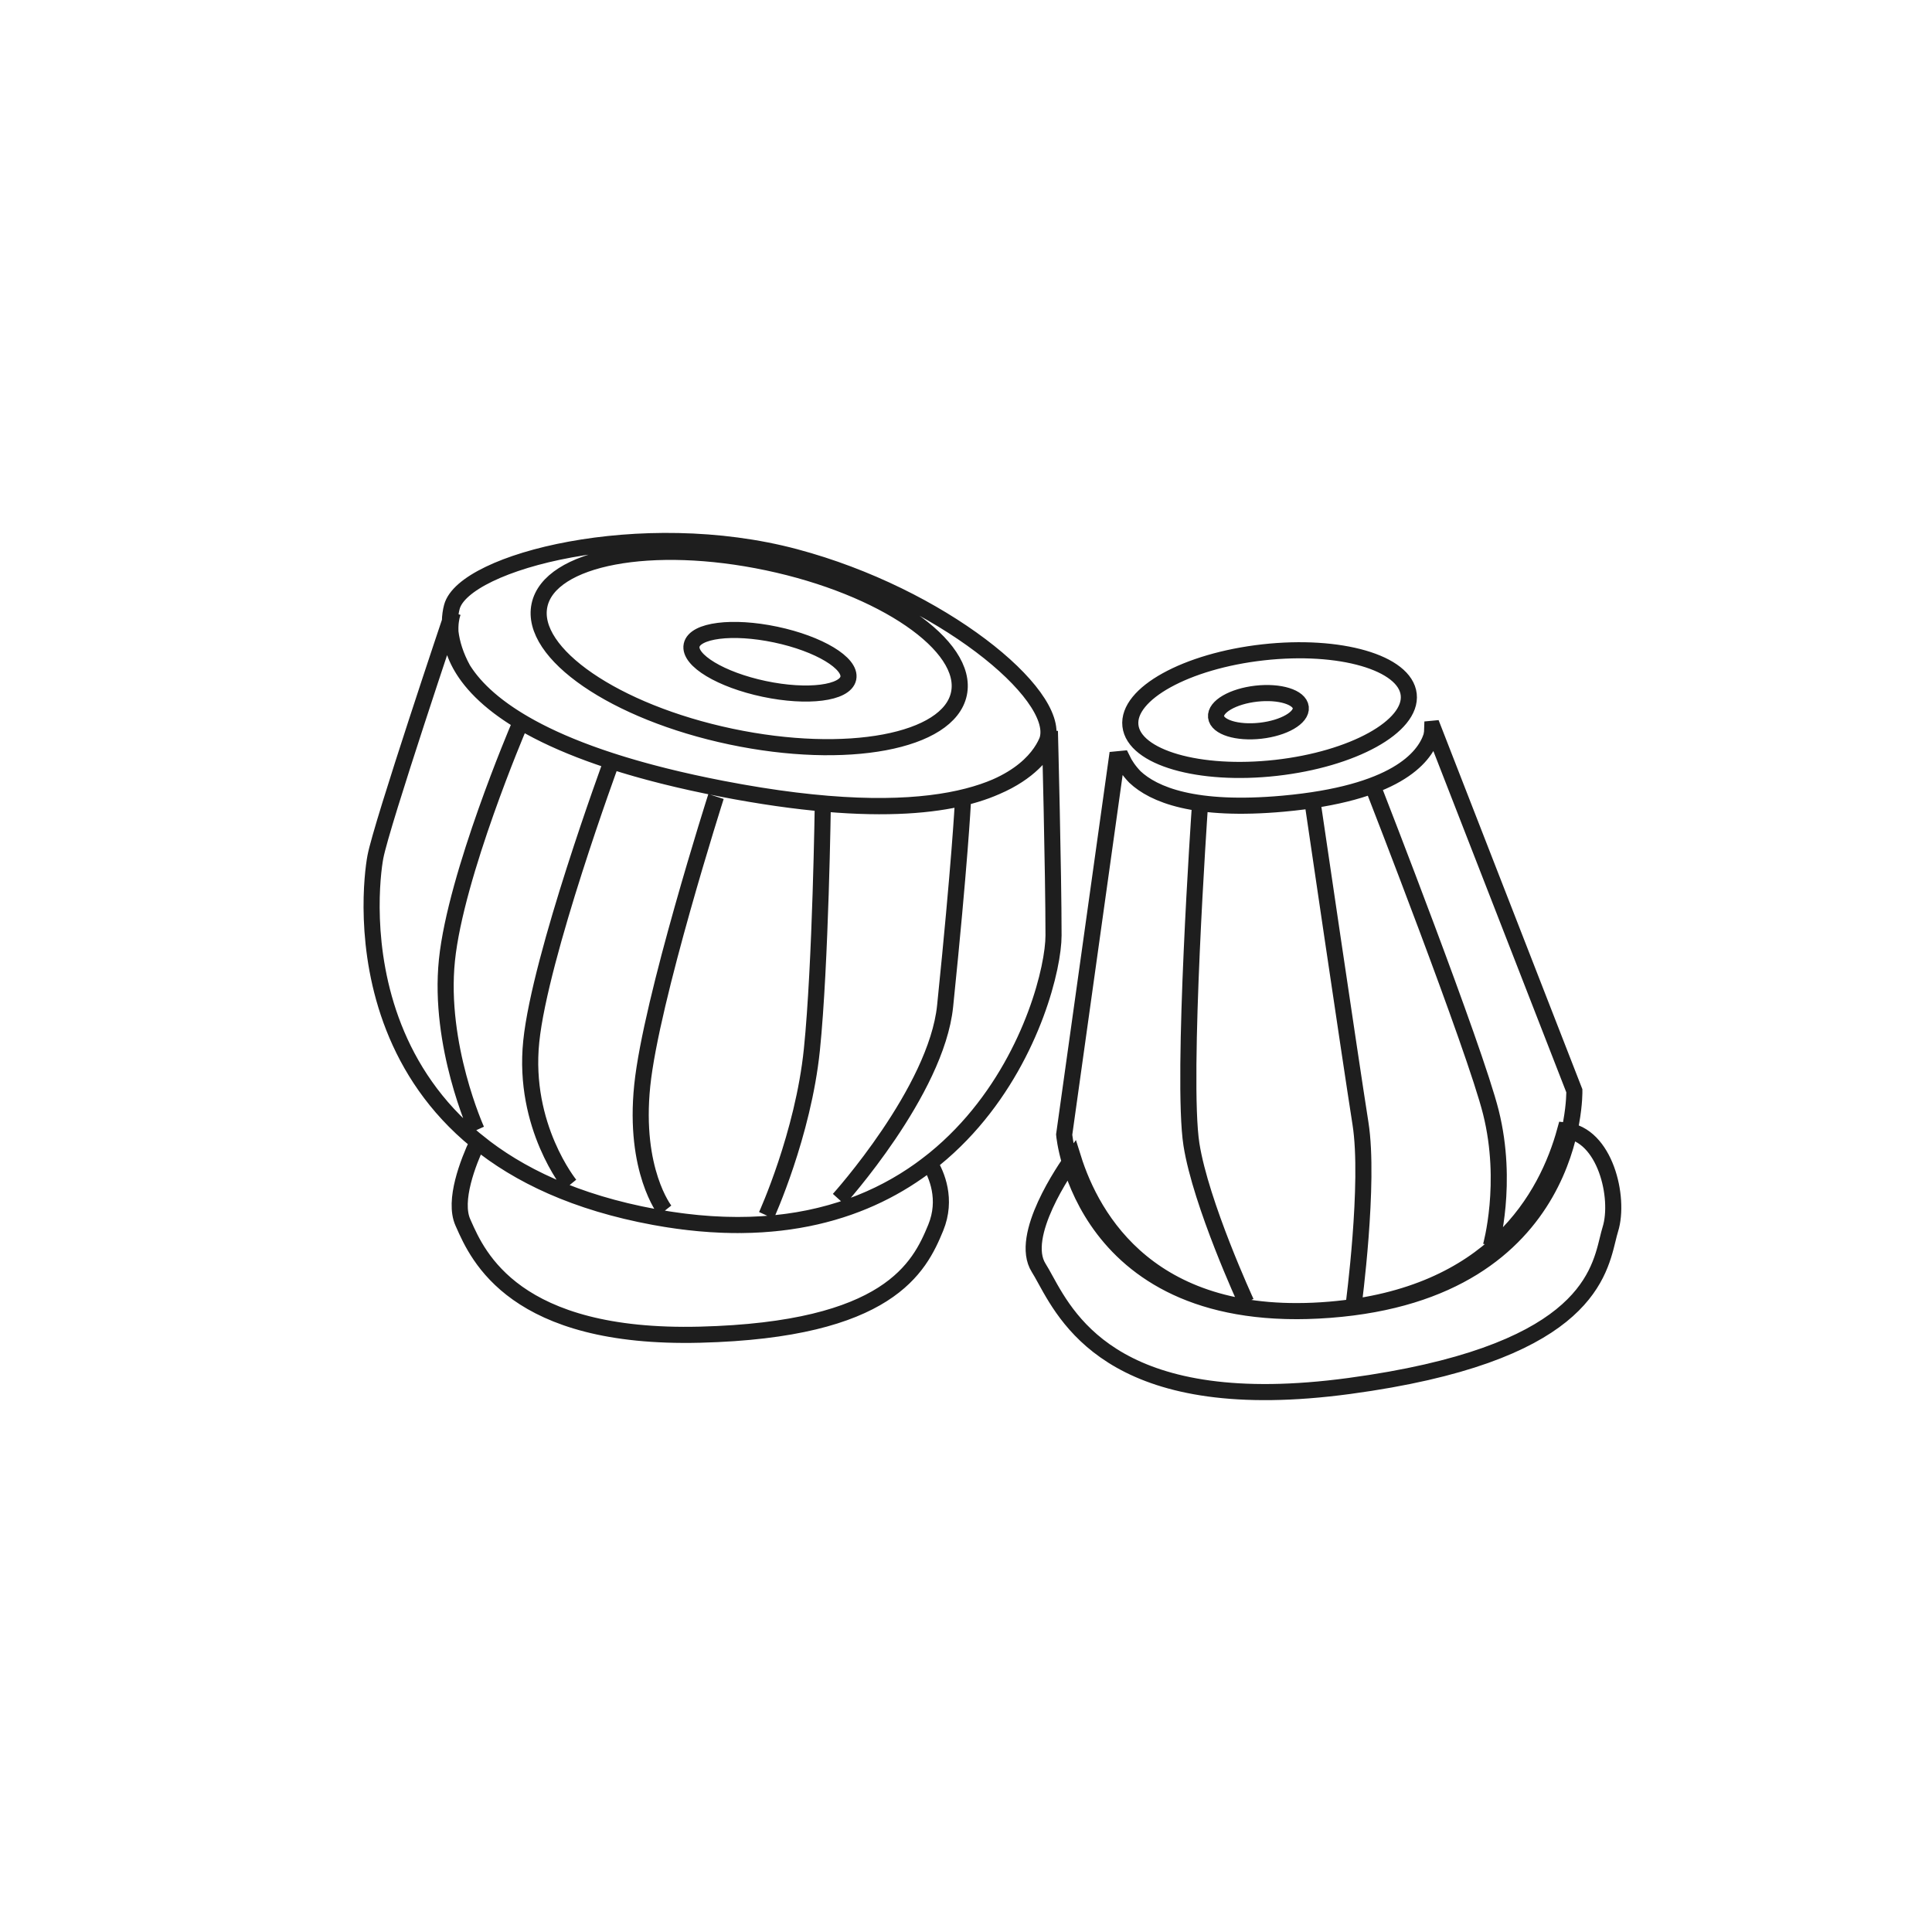 <svg width="600" height="600" viewBox="0 0 600 600" fill="none" xmlns="http://www.w3.org/2000/svg">
<path d="M203.246 377.958C242.133 385.108 269.644 376.009 288.695 361.176C290.865 364.76 294.239 372.419 290.588 381.303C285.522 393.629 276.026 413.025 217.394 414.501C159.829 415.95 148.407 390.149 143.979 380.146C143.897 379.961 143.818 379.781 143.74 379.607C140.728 372.835 145.367 360.981 148.344 354.617C161.197 365.003 178.912 373.484 203.246 377.958ZM203.246 377.958C301.605 396.043 327.183 310.171 327.183 290.506C327.183 270.842 326.052 227.042 326.052 227.042C326.052 227.042 322.241 263.955 224.063 244.927M203.246 377.958C104.887 359.873 114.662 276.318 116.577 266.145C118.493 255.971 140.652 190.176 140.652 190.176M140.652 190.176C140.652 190.176 125.885 225.899 224.063 244.927M140.652 190.176C140.652 190.176 140.585 190.376 140.457 190.756M140.652 190.176C140.652 190.176 140.569 190.377 140.457 190.756M224.063 244.927C171.222 234.686 151.099 219.609 143.782 207.868C141.506 203.737 140.305 199.795 139.89 196.283C139.749 193.613 140.188 191.669 140.457 190.756M224.063 244.927C290.387 257.781 314.161 244.884 322.607 235.162C323.959 233.26 324.857 231.344 325.351 229.492C329.121 215.37 292.263 185.075 246.97 172.984C199.177 160.227 144.104 174.357 140.334 188.478C139.978 189.812 139.762 191.31 139.725 192.939C140.051 191.964 140.3 191.224 140.457 190.756M189.767 236.936C189.767 236.936 167.706 296.884 164.985 323.441C162.275 349.88 177.014 367.944 177.014 367.944M222.364 247.356C222.364 247.356 202.174 310.577 199.452 337.134C196.742 363.573 206.514 375.944 206.514 375.944M161.014 225.944C161.014 225.944 141.521 271.634 138.799 298.191C136.089 324.63 148.014 350.944 148.014 350.944M255.539 249.18C255.539 249.18 254.859 299.416 252.137 325.973C249.427 352.412 238.014 377.444 238.014 377.444M299.014 249.444C299.014 249.444 298.075 267.944 293.514 312.444C290.804 338.883 260.514 372.444 260.514 372.444M427.014 245.944C427.014 245.944 458.005 325.409 463.014 345.444C468.514 367.444 463.014 386.944 463.014 386.944M372.601 250.944C372.601 250.944 366.798 335.044 370.014 355.444C372.93 373.944 387.014 404.444 387.014 404.444M407.601 248.944C407.601 248.944 419.298 328.544 422.514 348.944C425.43 367.444 420.359 405.444 420.359 405.444M297.804 215.45C294.656 230.382 262.942 236.336 226.969 228.75C190.997 221.164 164.388 202.911 167.536 187.98C170.685 173.048 202.399 167.094 238.372 174.68C274.344 182.265 300.953 200.519 297.804 215.45ZM263.449 210.641C262.467 215.3 250.778 216.781 237.342 213.947C223.906 211.114 213.811 205.04 214.793 200.381C215.776 195.721 227.464 194.241 240.9 197.075C254.336 199.908 264.432 205.982 263.449 210.641ZM437.491 215.687C438.601 225.594 420.152 235.792 396.285 238.465C372.419 241.139 352.171 235.275 351.062 225.369C349.952 215.462 368.4 205.264 392.267 202.591C416.134 199.917 436.381 205.781 437.491 215.687ZM403.967 219.703C404.323 222.884 398.723 226.122 391.458 226.935C384.193 227.749 378.015 225.831 377.659 222.65C377.303 219.47 382.903 216.232 390.168 215.418C397.433 214.604 403.611 216.523 403.967 219.703ZM322.567 393.735C316.312 383.847 330.809 362.943 333.245 359.56C339.181 378.538 357.516 411.395 412.972 406.735C463.475 402.491 480.411 371.821 486.082 351.039C498.517 352.232 503.149 371.963 500.114 381.735C499.828 382.656 499.571 383.707 499.288 384.868C496.341 396.943 490.528 420.761 419.074 430.421C348.083 440.018 332.1 410.93 324.652 397.376C323.883 395.977 323.205 394.743 322.567 393.735ZM444.513 228.695C444.699 227.88 444.796 227.09 444.811 226.334L445.126 226.304L488.93 338.759C488.93 338.759 490.328 400.882 412.972 406.777C335.615 412.672 330.489 352.363 330.489 352.363L346.8 235.826L348.481 235.664C349.355 237.491 350.652 239.417 352.452 241.287C358.25 246.748 370.905 252.084 398.524 249.587C433.189 246.452 442.27 235.483 444.513 228.695Z" stroke="#1E1E1E" stroke-width="5"/>
</svg>
